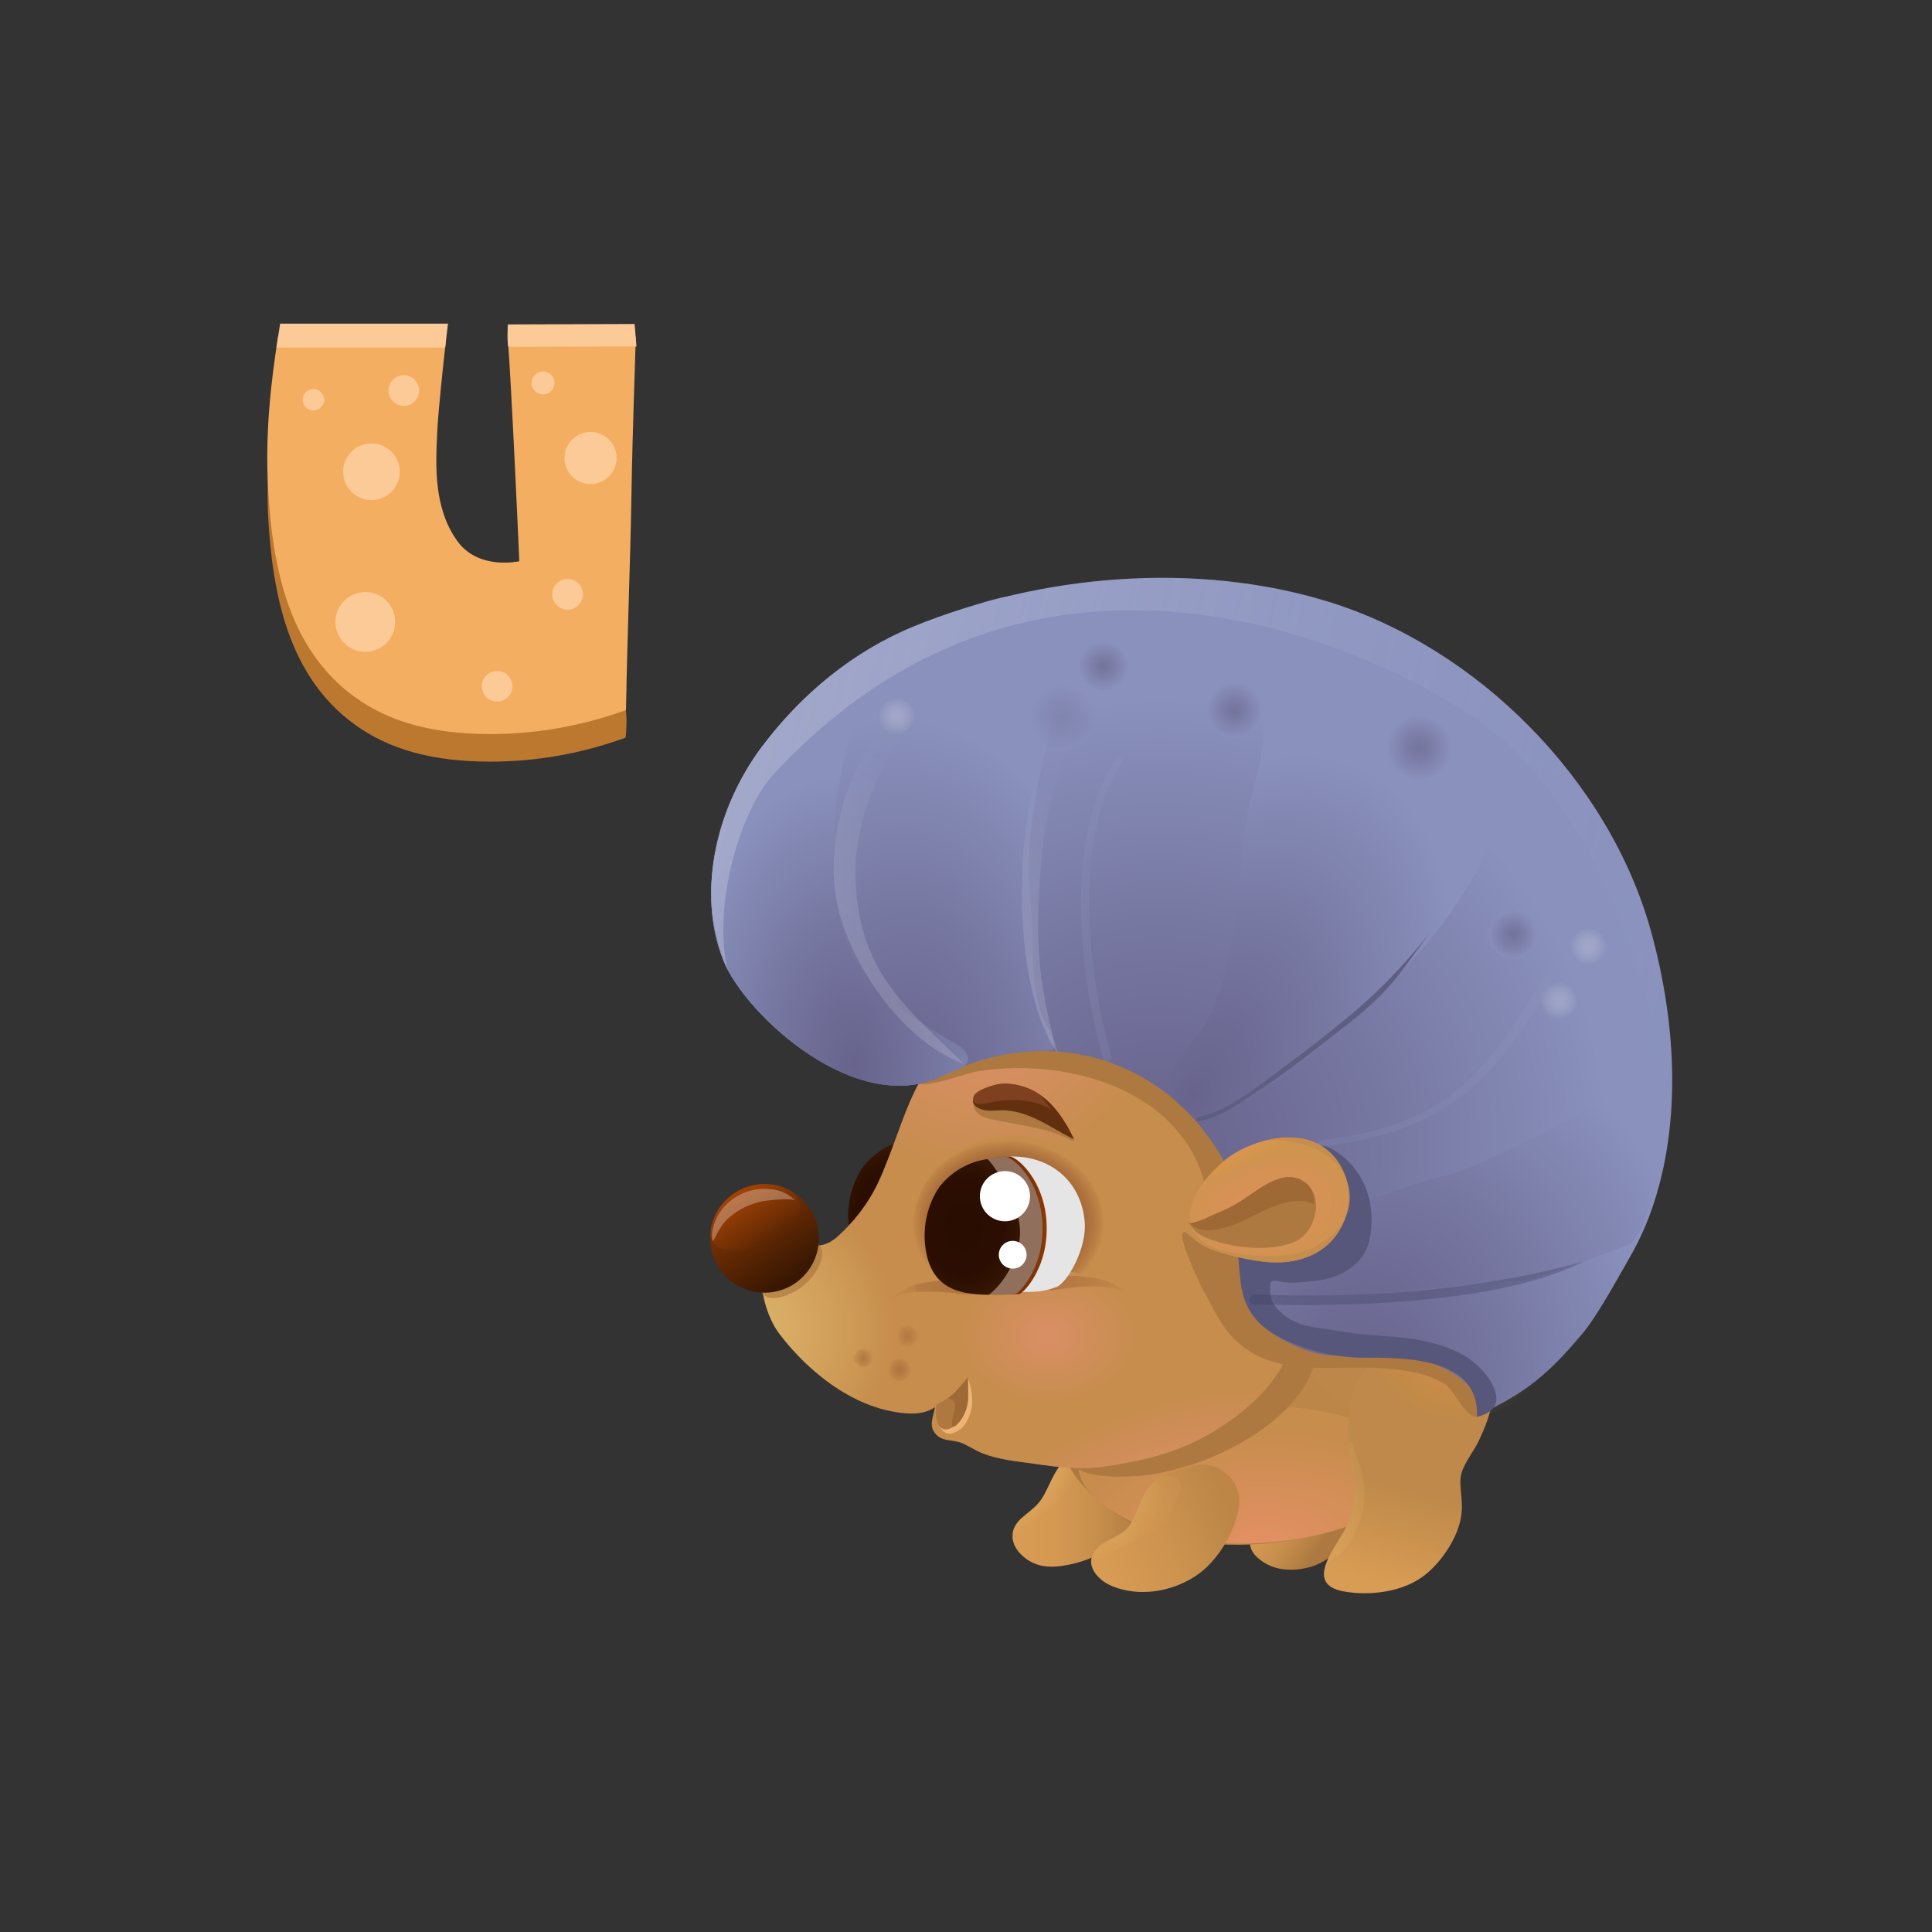 <?xml version="1.0" encoding="utf-8"?>
<!-- Generator: Adobe Illustrator 15.1.0, SVG Export Plug-In . SVG Version: 6.00 Build 0)  -->
<!DOCTYPE svg PUBLIC "-//W3C//DTD SVG 1.1//EN" "http://www.w3.org/Graphics/SVG/1.1/DTD/svg11.dtd">
<svg version="1.1" id="Layer_1" xmlns="http://www.w3.org/2000/svg" xmlns:xlink="http://www.w3.org/1999/xlink" x="0px" y="0px"
	 width="512px" height="512px" viewBox="0 0 512 512" enable-background="new 0 0 512 512" xml:space="preserve">
<rect x="0" y="0" width="512" height="512" fill="#333333" stroke="none"/>
<g>
	<g>
		<g>
			<path fill="#E5E5E5" d="M268.089,320.021c0.514,3.723,0.528,12.896-2.143,16.063c-4.093,4.854-13.368,1.152-18.587,1.416
				c-10.236,0.508-20.567,0.799-22.273-11.535c-1.641-11.873,6.656-22.83,18.532-24.473
				C255.488,299.85,266.446,308.145,268.089,320.021z"/>
			<path fill="#916F5D" d="M244.93,301.99c-8.911-1.516-17.569,6.434-19.336,17.756c-0.517,3.309-0.372,6.529,0.293,9.482
				c3.126,9.367,12.492,8.932,21.776,8.307c1.254-0.086,2.741,0.063,4.339,0.266c2.923-3.168,5.072-7.527,5.862-12.561
				C259.628,313.918,253.836,303.512,244.93,301.99z"/>
			<radialGradient id="SVGID_1_" cx="237.532" cy="319.807" r="15.626" gradientUnits="userSpaceOnUse">
				<stop  offset="0" style="stop-color:#290D01"/>
				<stop  offset="0.658" style="stop-color:#2B0E01"/>
				<stop  offset="0.895" style="stop-color:#321302"/>
				<stop  offset="1" style="stop-color:#381702"/>
			</radialGradient>
			<path fill="url(#SVGID_1_)" d="M241.393,301.895c-5.186,0.721-9.611,3.461-12.707,7.348c-3.038,4.531-4.505,10.244-3.687,16.207
				c1.458,10.598,8.647,12.365,16.814,12.402c3.991-3.168,7.046-8.35,8.093-14.6c1.491-8.863-1.488-17.266-6.977-21.49
				C242.417,301.795,241.906,301.822,241.393,301.895z"/>
		</g>
		<linearGradient id="SVGID_2_" gradientUnits="userSpaceOnUse" x1="268.31" y1="399.091" x2="303.173" y2="399.091">
			<stop  offset="0.012" style="stop-color:#D99C54"/>
			<stop  offset="0.313" style="stop-color:#D59952"/>
			<stop  offset="0.607" style="stop-color:#C9904D"/>
			<stop  offset="0.898" style="stop-color:#B68044"/>
			<stop  offset="1" style="stop-color:#AD7940"/>
		</linearGradient>
		<path fill="url(#SVGID_2_)" d="M275.359,414.762c3.03,0.842,6.271,0.309,9.47-0.459c9.271-2.23,20.012-10.506,18.126-21.24
			c-1.413-8.043-11.088-12.83-18.272-8.348c-3.655,2.285-5.442,6.189-7.212,9.936c-1.976,4.182-3.301,4.723-6.555,7.486
			c-4.334,3.682-2.854,8.389,1.441,11.248C273.332,414.033,274.333,414.477,275.359,414.762z"/>
		
			<radialGradient id="SVGID_3_" cx="274.546" cy="392.956" r="7.686" gradientTransform="matrix(0.776 0.63 -1.493 1.838 648.273 -502.549)" gradientUnits="userSpaceOnUse">
			<stop  offset="0" style="stop-color:#FCE592"/>
			<stop  offset="0.277" style="stop-color:#F4D584"/>
			<stop  offset="0.817" style="stop-color:#E0AC61"/>
			<stop  offset="1" style="stop-color:#D99C54"/>
		</radialGradient>
		<path opacity="0.2" fill="url(#SVGID_3_)" d="M272.319,403.455c1.557-0.992,3.201-1.857,4.791-2.803
			c3.223-1.92,5.349-4.641,7.088-7.926c0.668-1.256,3.046-7.045,0.85-7.639c-1.29-0.348-2.495,1.258-3.196,2.086
			c-1.895,2.236-3.138,4.842-4.381,7.477c-1.976,4.182-3.301,4.723-6.555,7.486c-0.812,0.689-1.533,1.514-2.016,2.469
			c-0.187,0.379-0.409,0.867-0.476,1.291c-0.2,1.289,1.219-0.195,1.489-0.441C270.682,404.746,271.437,404.02,272.319,403.455z"/>
		<linearGradient id="SVGID_4_" gradientUnits="userSpaceOnUse" x1="355.94" y1="399.928" x2="336.245" y2="387.619">
			<stop  offset="0" style="stop-color:#AD7940"/>
			<stop  offset="0.102" style="stop-color:#B68044"/>
			<stop  offset="0.393" style="stop-color:#C9904D"/>
			<stop  offset="0.687" style="stop-color:#D59952"/>
			<stop  offset="0.988" style="stop-color:#D99C54"/>
		</linearGradient>
		<path fill="url(#SVGID_4_)" d="M364.005,382.348c-0.027-1.883-0.313-3.648-1.227-4.893c-2.608-3.555-9.442-3.904-13.548-4.783
			c-5.55-1.191-9.083-0.84-11.618,5.018c-2.661,6.16,0.249,13.445-1.506,19.797c-1.249,4.525-8.292,10.406-2.823,15.33
			c4.023,3.619,9.161,3.525,12.857,2.734c7.012-1.5,11.799-7.881,14.698-12.885c2.4-4.141,2.812-8.553,2.797-13.211
			C363.631,387.527,364.04,384.838,364.005,382.348z"/>
		<linearGradient id="SVGID_5_" gradientUnits="userSpaceOnUse" x1="378.708" y1="331.604" x2="297.468" y2="405.054">
			<stop  offset="0" style="stop-color:#BE894A"/>
			<stop  offset="0.494" style="stop-color:#BB8648"/>
			<stop  offset="0.913" style="stop-color:#B07C42"/>
			<stop  offset="1" style="stop-color:#AD7940"/>
		</linearGradient>
		<path fill="url(#SVGID_5_)" d="M398.01,359.867c-0.353,4.186-1.809,8.006-3.772,11.797c-15.859,30.625-51.46,42.686-84.336,35.896
			c-9.942-2.053-22.551-11.021-26.763-19.367c-7.7-15.27,0.993-29.143,11.137-39.711c7.284-7.582,15.945-14.238,24.845-19.813
			c6.201-3.885,12.37-6.068,19.402-7.877c5.689-1.459,12.577-2.748,18.473-2.59c7.848,0.209,18.81,0.486,24.307,7.082
			c4.985,5.975,10.234,12.654,13.57,19.688C396.971,349.398,398.425,354.916,398.01,359.867z"/>
		
			<radialGradient id="SVGID_6_" cx="-157.424" cy="441.006" r="26.692" gradientTransform="matrix(2.104 -0.071 0.04 1.192 648.056 -126.988)" gradientUnits="userSpaceOnUse">
			<stop  offset="0" style="stop-color:#E49064"/>
			<stop  offset="1" style="stop-color:#C68D4C"/>
		</radialGradient>
		<path fill="url(#SVGID_6_)" d="M373.975,389.34c0.338,10.074-18.906,18.902-42.983,19.717
			c-24.077,0.813-44.828-10.074-45.17-20.15c-0.34-10.076,19.858-15.52,43.937-16.332
			C353.837,371.76,373.635,379.268,373.975,389.34z"/>
		<path fill="#AD7940" d="M341.038,341.6c-6.929-3.027-16.746,1.795-23.4,5.145c-6.683,3.363-13.313,7.361-19.118,12.088
			c-4.848,3.955-10.087,8.305-13.37,13.721c-2.136,3.525-2.437,8.041-2.352,12.045c0.161,7.686,13.687,6.85,18.918,6.531
			c4.429-0.271,8.739-1.357,13.012-2.635c16.003-4.779,42.438-20.924,31.719-41.563C345.038,344.219,343.177,342.535,341.038,341.6z
			"/>
		<path fill="#C68D4C" d="M348.486,315.697c-0.593-2.729-1.54-5.436-2.285-7.906c-3.601-11.918-8.829-24.557-18.967-32.418
			c-6.099-4.729-13.323-7.48-20.937-8.525c-14.779-2.023-31.944-0.535-45.83,4.992c-18.898,7.516-19.89,24.734-27.781,41.604
			c-2.515,5.383-6.564,10.643-11.027,14.543c-6.817,5.955-15.604-2.824-19.061,7.016c-2.005,5.695,0.713,14.205,3.949,18.469
			c7.92,10.441,20.313,20.203,33.77,21.082c2.662,0.174,5.201-0.078,7.438-1.629c-0.382,2.719-2.029,5.355,0.793,7.67
			c1.593,1.305,4.079,1.033,5.953,1.691c1.957,0.686,3.653,1.934,5.575,2.725c4.59,1.883,9.588,2.256,14.448,2.961
			c5.879,0.85,11.829,1.576,17.76,0.732c10.204-1.447,19.526-3.592,28.522-8.873c10.948-6.426,22.165-16.695,22.649-30.32
			c0.158-4.443-1.984-8.258-0.977-12.971c0.816-3.811,2.871-6.574,4.886-9.783C349.455,323.41,349.317,319.529,348.486,315.697z"/>
		
			<radialGradient id="SVGID_7_" cx="309.033" cy="404.421" r="32.315" gradientTransform="matrix(0.344 0.939 -1.82 0.667 938.614 -155.499)" gradientUnits="userSpaceOnUse">
			<stop  offset="0" style="stop-color:#FC9292"/>
			<stop  offset="0.287" style="stop-color:#F09182"/>
			<stop  offset="0.846" style="stop-color:#D08E59"/>
			<stop  offset="1" style="stop-color:#C68D4C"/>
		</radialGradient>
		<path opacity="0.5" fill="url(#SVGID_7_)" d="M341.152,348.617c-4.756-0.732-14.395,8.908-16.69,10.969
			c-9.538,8.541-21.075,13.477-33.289,17.096c-5.719,1.697-11.611,2.914-17.572,3.314c-2.979,0.201-5.965,0.209-8.947-0.037
			c-0.589-0.045-7.235-0.625-5.987-1.84c-1.314,1.279-2.575,2.617-4.039,3.664c0.641,1.076,2.514,1.645,3.578,2.279
			c1.487,0.887,3.12,1.469,4.781,1.941c3.768,1.07,7.681,1.408,11.538,1.967c5.879,0.85,11.829,1.576,17.76,0.732
			c10.204-1.447,19.526-3.592,28.522-8.873c5.685-3.338,11-7.42,15.267-12.475c2.13-2.527,3.809-5.262,5.117-8.297
			c0.987-2.285,3.419-6.848,1.781-9.283C342.515,349.096,341.894,348.73,341.152,348.617z"/>
		<linearGradient id="SVGID_8_" gradientUnits="userSpaceOnUse" x1="381.083" y1="355.203" x2="363.722" y2="419.837">
			<stop  offset="0" style="stop-color:#BE894A"/>
			<stop  offset="0.6" style="stop-color:#BE894A"/>
			<stop  offset="0.988" style="stop-color:#D99C54"/>
		</linearGradient>
		<path fill="url(#SVGID_8_)" d="M393.732,360.389c-0.302-0.553-0.621-1.08-0.972-1.582c-4.832-7.025-18.127-5.762-24.54-1.699
			c-6.454,4.092-10.168,9.785-10.733,17.377c-0.722,9.736,3.437,20.004-0.386,29.438c-2.139,5.273-12.413,15.85-0.841,17.848
			c6.738,1.17,14.984,0.143,20.516-3.756c4.642-3.27,9.344-9.896,10.396-15.865c0.82-4.65-0.73-8.242,0.088-11.551
			c0.69-2.803,3.392-6.1,4.653-8.791C395.12,374.963,397.629,367.535,393.732,360.389z"/>
		
			<radialGradient id="SVGID_9_" cx="348.146" cy="397.28" r="16.24" gradientTransform="matrix(1 0 0 1.541 0 -214.841)" gradientUnits="userSpaceOnUse">
			<stop  offset="0" style="stop-color:#FCE592"/>
			<stop  offset="0.277" style="stop-color:#F4D584"/>
			<stop  offset="0.817" style="stop-color:#E0AC61"/>
			<stop  offset="1" style="stop-color:#D99C54"/>
		</radialGradient>
		<path opacity="0.2" fill="url(#SVGID_9_)" d="M357.102,403.922c-0.761,1.879-1.968,3.586-3.015,5.311
			c-0.591,0.975-1.094,2.014-1.693,2.98c-0.218,0.346-0.493,0.568-0.618,0.971c-0.138,0.42,0.028,0.906-0.109,1.34
			c0.773-1.072,2.121-1.67,3.145-2.473c1.146-0.9,2.21-2.115,3-3.338c0.96-1.496,1.594-3.238,2.278-4.873
			c2.049-4.883,1.858-10.252,0.402-15.236c-0.669-2.297-2.106-4.904-2.046-7.314c-1.402,1.191-0.451,4.277-0.283,5.75
			c0.291,2.578,0.568,5.16,0.596,7.752C358.785,397.85,358.262,401.072,357.102,403.922z"/>
		<radialGradient id="SVGID_10_" cx="386.603" cy="353.278" r="24.265" gradientUnits="userSpaceOnUse">
			<stop  offset="0" style="stop-color:#FC9292"/>
			<stop  offset="0.162" style="stop-color:#FC9282;stop-opacity:0.838"/>
			<stop  offset="0.48" style="stop-color:#FB9458;stop-opacity:0.52"/>
			<stop  offset="0.917" style="stop-color:#F99615;stop-opacity:0.083"/>
			<stop  offset="1" style="stop-color:#F99608;stop-opacity:0"/>
		</radialGradient>
		<path opacity="0.42" fill="url(#SVGID_10_)" d="M412.354,353.277c0,12.527-11.53,22.684-25.749,22.684
			c-14.222,0-25.752-10.156-25.752-22.684s11.53-22.682,25.752-22.682C400.823,330.596,412.354,340.75,412.354,353.277z"/>
		
			<radialGradient id="SVGID_11_" cx="259.886" cy="256.205" r="49.469" gradientTransform="matrix(1 0 0 1.126 0 -32.361)" gradientUnits="userSpaceOnUse">
			<stop  offset="0" style="stop-color:#FC9292"/>
			<stop  offset="0.287" style="stop-color:#F09182"/>
			<stop  offset="0.846" style="stop-color:#D08E59"/>
			<stop  offset="1" style="stop-color:#C68D4C"/>
		</radialGradient>
		<path opacity="0.53" fill="url(#SVGID_11_)" d="M234.158,310.123c6.314,1.717,13.531,2.695,21.201,2.695
			c24.765,0,44.838-10.154,44.838-22.682c0-9.891-12.513-18.295-29.955-21.4c-3.378,0.84-6.663,1.863-9.774,3.104
			C242.809,278.863,240.784,294.357,234.158,310.123z"/>
		<path fill="#AD7940" d="M401.978,317.635c-0.511,3.35-1.112,6.695-1.521,10.059c-1.115,9.225-1.493,18.52-3.568,27.609
			c-1.271,5.566,1.097,15.053-3.934,19.48c-3.691,3.244-7.145-6.008-9.809-7.793c-4.166-2.797-9.652-3.699-14.54-4.215
			c-14.245-1.506-30.523,3.078-41.576-7.953c-3.536-3.523-5.488-8.238-7.973-12.547c-0.903-1.568-6.741-14.021-5.637-15.438
			c0.817-1.043,2.18-1.129,3.059-2.053c0.949-0.992,1.57-3.033,2.127-4.254c1.443-3.17,0.906-6.682-0.321-10.031
			c-8.448-23.078-37.216-30.039-59.076-26.621c-4.799,0.752-15.138,5.791-19.5,2.154c-1.819-1.516-2.307-5.918-2.705-8.082
			c-0.717-3.904-0.004-7.654,2.189-11.033c7.165-11.035,22.909-15.659,34.955-18.159c21.723-4.508,44.854-3.32,66.314,2
			c18.334,4.546,37.542,12.487,50.588,26.65c7.65,8.303,12.11,18.592,11.938,29.932
			C402.937,310.799,402.503,314.221,401.978,317.635z"/>
		<radialGradient id="SVGID_12_" cx="307.351" cy="304.11" r="119.025" gradientUnits="userSpaceOnUse">
			<stop  offset="0" style="stop-color:#67638C"/>
			<stop  offset="0.428" style="stop-color:#74749E"/>
			<stop  offset="1" style="stop-color:#8991BC"/>
		</radialGradient>
		<path fill="url(#SVGID_12_)" d="M436.822,322.959c-3.586,9.297-9.926,18.945-17.594,28.434
			c-7.611,9.424-13.896,17.918-25.553,21.902c-4.745-9.127-12.961-11.596-14.648-12.223c-5.718-2.113-12.446-1.279-18.394-1.301
			c-8.449-0.035-22.12-3.502-27.803-10.17c-4.379-5.145-2.325-6.736-1.978-12.463c0.496-8.133-0.369-16.021-3.771-23.857
			c-13.682-31.582-47.722-43.205-76.871-28.367c-22.986,11.699-52.688-16.105-58.407-30.174
			c-7.605-18.717-1.328-41.599,10.133-56.868c10.382-13.831,24.055-25.191,40.101-31.794c33.695-13.869,74.96-17.418,109.975-6.625
			c39.506,12.176,74.411,47.235,85.51,87.296C444.344,271.377,445.936,299.307,436.822,322.959z"/>
		
			<radialGradient id="SVGID_13_" cx="242.123" cy="292.217" r="60.891" gradientTransform="matrix(0.998 -0.064 0.108 1.675 -30.948 -181.579)" gradientUnits="userSpaceOnUse">
			<stop  offset="0" style="stop-color:#67638C"/>
			<stop  offset="0.428" style="stop-color:#74749E"/>
			<stop  offset="1" style="stop-color:#8991BC"/>
		</radialGradient>
		<path fill="url(#SVGID_13_)" d="M250.211,284.914c-22.986,11.699-52.688-16.105-58.407-30.174
			c-7.605-18.717-1.328-41.599,10.133-56.868c10.382-13.831,24.055-25.191,40.101-31.794c4.115-1.696,8.409-3.13,12.649-4.473
			c5.713-1.811,16.489-6.2,22.041-2.246c5.426,3.861,6.613,12.591,5.528,17.604c-4.034,18.651-11.449,41.011-9.302,59.887
			c0.813,7.134,0.356,14.344,1.003,21.494c0.317,3.558,0.875,7.13,2.045,10.519c0.604,1.734,4.431,7.357,3.024,9.107
			c-0.659,0.826-3.593,0.377-4.551,0.434c-2.045,0.121-4.082,0.395-6.109,0.686C262.047,279.998,255.894,282.02,250.211,284.914z"/>
		
			<radialGradient id="SVGID_14_" cx="226.231" cy="281.945" r="45.638" gradientTransform="matrix(0.998 -0.064 0.108 1.675 -29.876 -175.67)" gradientUnits="userSpaceOnUse">
			<stop  offset="0" style="stop-color:#67638C"/>
			<stop  offset="0.428" style="stop-color:#74749E"/>
			<stop  offset="1" style="stop-color:#8991BC"/>
		</radialGradient>
		<path fill="url(#SVGID_14_)" d="M250.211,284.914c-22.986,11.699-52.688-16.105-58.407-30.174
			c-7.605-18.717-1.328-41.599,10.133-56.868c5.063-6.747,13.379-11.386,19.484-17.162c3.979-3.77,7.749-4.882,6.672,1.869
			c-0.852,5.341-2.386,10.556-3.709,15.795c-2.628,10.411-3.757,20.095-3.424,30.81c0.238,7.646,1.537,17.091,5.055,23.975
			c3.635,7.116,9.849,12.761,16.61,16.861c2.979,1.809,5.814,3.859,8.848,5.574c1.834,1.041,4.896,2.453,5.053,4.943
			C256.692,283.176,252.382,283.807,250.211,284.914z"/>
		
			<radialGradient id="SVGID_15_" cx="316.165" cy="214.897" r="58.889" gradientTransform="matrix(0.899 0.421 -0.75 1.477 193.27 -160.221)" gradientUnits="userSpaceOnUse">
			<stop  offset="0" style="stop-color:#67638C"/>
			<stop  offset="0.428" style="stop-color:#74749E"/>
			<stop  offset="1" style="stop-color:#8991BC"/>
		</radialGradient>
		<path fill="url(#SVGID_15_)" d="M369.131,259.919c-2.825,2.862-5.758,5.624-8.765,8.288c-10.313,9.141-21.039,19.67-33.934,25.439
			c-5.938,2.652-11.336,3.154-15.245-2.621c-4.511-6.66,3.78-13.139,7.292-18.229c5.305-7.703,6.545-16.77,8.296-25.687
			c1.858-9.48,2.007-18.55,3.304-28.627c1.148-8.903,5.793-18.37,4.45-28.106c-1.382-10.007-1.675-25.668,12.294-26.715
			c12.68-0.95,30.51,9.861,39.798,17.508c11.887,9.791,15.408,26.54,9.388,40.39C389.759,235.936,380.245,248.683,369.131,259.919z"
			/>
		
			<radialGradient id="SVGID_16_" cx="361.306" cy="355.875" r="86.999" gradientTransform="matrix(0.901 0.433 -0.456 0.948 197.782 -137.881)" gradientUnits="userSpaceOnUse">
			<stop  offset="0" style="stop-color:#67638C"/>
			<stop  offset="0.428" style="stop-color:#74749E"/>
			<stop  offset="1" style="stop-color:#8991BC"/>
		</radialGradient>
		<path fill="url(#SVGID_16_)" d="M429.534,289.18c3.335-1.547,9.396-4.318,12.26-0.496c1.643,2.195,0.72,6.002,0.554,8.523
			c-0.223,3.41-0.637,6.797-1.246,10.162c-0.739,4.123-2.364,7.994-3.896,11.869c-1.301,3.283-1.636,6.051-3.824,8.984
			c-2.756,3.699-4.489,7.607-6.393,11.789c-1.423,3.125-4.603,5.316-6.5,8.139c-0.925,1.375-1.191,2.742-1.959,4.119
			c-1.039,1.869-2.902,3.623-4.275,5.262c-2.79,3.342-5.729,6.617-9.114,9.369c-0.92,0.746-10.927,7.434-11.464,6.395
			c-4.745-9.127-12.961-11.596-14.648-12.223c-5.718-2.113-12.446-1.279-18.394-1.301c-8.449-0.035-22.199-3.438-27.803-10.17
			c-5.101-6.129-1.4-13.32-1.19-14.553c0.746-4.359-2.079-5.598,1.862-7.844c7.487-4.264,17.007-6.113,25.207-8.098
			c7.748-1.871,14.945-5.324,22.654-7.102c8.815-2.035,18.038-7.264,26.196-11.125C415.067,297.326,422.013,292.668,429.534,289.18z
			"/>
		
			<radialGradient id="SVGID_17_" cx="359.571" cy="364.632" r="78.475" gradientTransform="matrix(0.901 0.433 -0.456 0.948 201.6 -136.67)" gradientUnits="userSpaceOnUse">
			<stop  offset="0" style="stop-color:#67638C"/>
			<stop  offset="0.428" style="stop-color:#74749E"/>
			<stop  offset="1" style="stop-color:#8991BC"/>
		</radialGradient>
		<path fill="url(#SVGID_17_)" d="M380.807,360.406c-10.331-3.816-23.344,0.965-33.483-2.189
			c-5.119-1.594-16.568-6.875-16.284-14.143c16.129-0.521,30.777-0.74,46.816-2.467c8.652-0.932,16.699-1.723,25.419-2.23
			c4.434-0.258,30.899-10.498,30.899-10.498s-9.687,18.422-14.624,24.311c-7.784,9.279-13.485,14.814-25.072,20.51
			C389.735,364.574,382.493,361.031,380.807,360.406z"/>
		<path fill="#57577C" d="M332.831,349.602c-2.328-2.736-3.601-5.986-4.012-9.533c-0.364-3.115-0.661-6.418-0.854-9.539
			c-0.128-2.135,0.263-4.225,0.652-6.311c0.36-1.936,1.235-3.85,1.502-5.723c0.49-3.447,1.744-6.992,4.513-9.27
			c4.728-3.893,12.713-8.094,18.667-4.557c8.5,5.045,11.607,14.838,9.592,24.072c-1.394,6.4-7.772,9.971-13.988,10.652
			c-2.933,0.322-5.901,0.719-8.85,0.396c-0.879-0.092-2.52-0.795-3.256-0.027c-0.463,0.488-0.129,3.676,0.044,4.293
			c0.457,1.627,1.786,3.031,3.028,4.107c2.843,2.459,6.203,3.334,9.842,3.793c3.49,0.438,6.958,1.197,10.447,1.588
			c3.353,0.375,6.764,0.441,10.139,0.787c6.196,0.639,12.384,1.805,17.861,4.994c1.641,0.955,3.481,2.492,5.02,4.254
			c3.821,4.385,5.789,10.172-1.759,11.9c0.674-16.021-19.482-15.664-30.785-15.709C352.185,359.736,338.514,356.27,332.831,349.602z
			"/>
		<linearGradient id="SVGID_18_" gradientUnits="userSpaceOnUse" x1="163.219" y1="181.774" x2="459.866" y2="253.378">
			<stop  offset="0" style="stop-color:#FFFFFF"/>
			<stop  offset="0.26" style="stop-color:#EDEFFA;stop-opacity:0.74"/>
			<stop  offset="0.777" style="stop-color:#BFC6EE;stop-opacity:0.223"/>
			<stop  offset="1" style="stop-color:#A9B3E8;stop-opacity:0"/>
		</linearGradient>
		<path opacity="0.26" fill="url(#SVGID_18_)" d="M201.937,197.872c10.382-13.831,24.055-25.191,40.101-31.794
			c33.695-13.869,74.96-17.418,109.975-6.625c39.506,12.176,74.411,47.235,85.51,87.296c3.473,12.534,6.938,33.563,5.172,48.044
			c-2.926-20.43-14.743-82.397-56.283-107.4c-4.844-2.912-103.47-66.405-181.461,17.866c-8.4,9.075-16.219,33.612-12.155,51.808
			C184.613,238.128,188.405,215.898,201.937,197.872z"/>
		
			<radialGradient id="SVGID_19_" cx="194.84" cy="333.837" r="23.483" gradientTransform="matrix(1.087 0.004 0.004 0.924 54.023 14.598)" gradientUnits="userSpaceOnUse">
			<stop  offset="0" style="stop-color:#995C31"/>
			<stop  offset="0.519" style="stop-color:#9B5E32"/>
			<stop  offset="0.706" style="stop-color:#A16536"/>
			<stop  offset="0.839" style="stop-color:#AC703C"/>
			<stop  offset="0.946" style="stop-color:#BB8145"/>
			<stop  offset="1" style="stop-color:#C68D4C"/>
		</radialGradient>
		<path fill="url(#SVGID_19_)" d="M292.574,321.953c0.828,8.855-5.931,19.92-9.275,21.227c-5.795,2.27-10.48,1.582-14.478,1.688
			c-12.79,0.342-24.759,0.43-26.821-14.48c-1.983-14.354,7.52-26.998,22.347-29.047C279.179,299.289,291.231,307.52,292.574,321.953
			z"/>
		<linearGradient id="SVGID_20_" gradientUnits="userSpaceOnUse" x1="289.449" y1="414.46" x2="325.152" y2="399.159">
			<stop  offset="0.016" style="stop-color:#D99C54"/>
			<stop  offset="0.512" style="stop-color:#CD934F"/>
			<stop  offset="1" style="stop-color:#BD8647"/>
		</linearGradient>
		<path fill="url(#SVGID_20_)" d="M296.384,420.936c6.973,2.17,14.931,0.518,20.834-3.529c5.585-3.828,10.104-11.514,11.141-18.205
			c1.01-6.498-4.985-12.148-11.528-10.893c-4.707,0.906-10.248,2.561-13.02,6.816c-1.926,2.965-2.57,6.703-4.781,9.51
			c-2.293,2.922-6.461,3.473-8.688,6.172c-3.153,3.82,0.566,7.924,4.235,9.469C295.172,420.521,295.776,420.744,296.384,420.936z"/>
		
			<radialGradient id="SVGID_21_" cx="295.231" cy="398.601" r="11.323" gradientTransform="matrix(0.801 0.598 -0.903 1.211 418.74 -260.529)" gradientUnits="userSpaceOnUse">
			<stop  offset="0" style="stop-color:#FCE592"/>
			<stop  offset="0.277" style="stop-color:#F4D584"/>
			<stop  offset="0.817" style="stop-color:#E0AC61"/>
			<stop  offset="1" style="stop-color:#D99C54"/>
		</radialGradient>
		<path opacity="0.2" fill="url(#SVGID_21_)" d="M292.424,412.764c1.039-0.514,2.018-1.344,2.888-1.857
			c2.172-1.281,4.598-2.066,6.851-3.184c2.688-1.332,5.424-2.654,7.041-5.275c1.377-2.232,2.85-4.926,3.525-7.475
			c1.166-4.4-4.291-4.652-6.84-2.453c-3.643,3.139-3.981,8.461-6.859,12.115c-2.339,2.977-9.378,3.893-9.372,8.332
			C290.599,413.402,291.533,413.199,292.424,412.764z"/>
		<path fill="#BE894A" d="M356.749,322.006c-3.165,10.166-12.819,13.672-22.719,12.252c-4.46-0.639-8.912-1.639-13.143-3.207
			c-3.668-1.354-5.639-4.209-8.876-5.846c-0.205-4.861,7.624-12.756,10.83-16.137c5.193-5.486,15.833-8.945,23.324-7.088
			C354.887,304.15,359.302,313.816,356.749,322.006z"/>
		<path fill="#C68D4C" d="M356.749,322.006c-3.165,10.166-12.819,13.672-22.719,12.252c-4.46-0.639-8.912-1.639-13.143-3.207
			c-3.668-1.354-5.639-4.209-8.876-5.846c-0.205-4.861,7.624-12.756,10.83-16.137c5.193-5.486,15.833-8.945,23.324-7.088
			C354.887,304.15,359.302,313.816,356.749,322.006z"/>
		<linearGradient id="SVGID_22_" gradientUnits="userSpaceOnUse" x1="327.925" y1="302.359" x2="330.731" y2="308.381">
			<stop  offset="0" style="stop-color:#FC9292"/>
			<stop  offset="0.207" style="stop-color:#FB937A;stop-opacity:0.793"/>
			<stop  offset="0.641" style="stop-color:#FA943E;stop-opacity:0.359"/>
			<stop  offset="1" style="stop-color:#F99608;stop-opacity:0"/>
		</linearGradient>
		<path opacity="0.7" fill="url(#SVGID_22_)" d="M323.26,308.738c6.505-5.42,14.827-8.762,22.906-6.758
			c3.365,0.838,5.899,2.518,7.203,5.75c-0.429-1.064-5.578-1.918-6.663-2.033c-2.115-0.223-4.372,0.045-6.47,0.336
			c-4.486,0.631-9.009,1.918-13.044,4.002c-2.441,1.262-4.381,3.16-6.595,4.727c-2.448,1.736-5.247,2.861-7.928,4.131
			c1.596-1.834,3.42-1.846,4.915-3.783C318.954,313.332,321.42,310.268,323.26,308.738z"/>
		
			<radialGradient id="SVGID_23_" cx="277.778" cy="-188.845" r="24.264" gradientTransform="matrix(1 0 0 0.769 0 499.146)" gradientUnits="userSpaceOnUse">
			<stop  offset="0.006" style="stop-color:#DA8F66"/>
			<stop  offset="1" style="stop-color:#C68D4C"/>
		</radialGradient>
		<ellipse fill="url(#SVGID_23_)" cx="277.778" cy="353.98" rx="25.749" ry="17.436"/>
		<linearGradient id="SVGID_24_" gradientUnits="userSpaceOnUse" x1="277.751" y1="340.371" x2="299.47" y2="340.371">
			<stop  offset="0" style="stop-color:#995C31"/>
			<stop  offset="0.285" style="stop-color:#A16536"/>
			<stop  offset="0.748" style="stop-color:#B77D43"/>
			<stop  offset="1" style="stop-color:#C68D4C"/>
		</linearGradient>
		<path opacity="0.5" fill="url(#SVGID_24_)" d="M288.796,338.482c-3.269-0.473-7.418-0.686-9.875,0.525
			c-0.717,0.35-2.183,1.557-1.632,2.383c0.681,1.016,3.373,0.219,4.354,0.098c1.94-0.229,3.887-0.441,5.842-0.531
			c3.874-0.174,7.924,0.076,11.402,1.676c-2.432-1.557-4.696-3.143-7.714-3.744C290.478,338.748,289.668,338.607,288.796,338.482z"
			/>
		
			<linearGradient id="SVGID_25_" gradientUnits="userSpaceOnUse" x1="-1291.363" y1="364.203" x2="-1276.054" y2="364.203" gradientTransform="matrix(-1.401 0.034 0.024 1 -1561.579 21.26)">
			<stop  offset="0" style="stop-color:#995C31"/>
			<stop  offset="0.317" style="stop-color:#9C5F33"/>
			<stop  offset="0.578" style="stop-color:#A56938"/>
			<stop  offset="0.819" style="stop-color:#B57B42"/>
			<stop  offset="1" style="stop-color:#C68D4C"/>
		</linearGradient>
		<path opacity="0.5" fill="url(#SVGID_25_)" d="M245.646,339.822c3.222-0.549,7.309-0.861,9.77,0.291
			c0.714,0.334,2.19,1.502,1.665,2.342c-0.645,1.031-3.325,0.299-4.291,0.205c-1.925-0.186-3.854-0.348-5.787-0.395
			c-3.83-0.084-7.827,0.266-11.221,1.951c2.363-1.613,4.563-3.26,7.525-3.928C243.992,340.131,244.79,339.971,245.646,339.822z"/>
		<path fill="#E5E5E5" d="M287.449,323.664c0.686,7.248-4.701,16.287-7.371,17.35c-4.643,1.844-8.395,1.268-11.597,1.346
			c-10.241,0.248-19.832,0.285-21.522-11.916c-1.622-11.754,5.959-22.078,17.832-23.719
			C276.667,305.082,286.339,311.848,287.449,323.664z"/>
		<linearGradient id="SVGID_26_" gradientUnits="userSpaceOnUse" x1="246.401" y1="324.783" x2="277.394" y2="324.783">
			<stop  offset="0" style="stop-color:#381702"/>
			<stop  offset="1" style="stop-color:#8A3905"/>
		</linearGradient>
		<path fill="url(#SVGID_26_)" d="M264.876,306.65c-10.061,1.389-17.421,9.604-18.475,19.264c0.114,2.291,0.542,4.477,1.017,6.676
			c2.147,6.867,6.735,9.57,12.126,10.316c2.951,0.268,5.842,0.182,9.048,0.109c0.443-0.012,0.914-0.029,1.397-0.053
			c1.121-0.057,6.233-5.551,7.204-14.008c1.664-14.502-7.529-22.576-9.718-22.477C266.654,306.516,265.725,306.533,264.876,306.65z"
			/>
		<path fill="#916F5D" d="M263.879,306.777c-10.065,1.391-17.532,9.477-18.584,19.137c0.115,2.291,0.541,4.477,1.015,6.676
			c2.146,6.867,6.734,9.57,12.125,10.316c2.952,0.268,5.843,0.182,9.05,0.109c0.446-0.012,0.915-0.029,1.396-0.053
			c1.122-0.057,6.233-5.551,7.205-14.008c1.664-14.502-7.514-22.508-9.702-22.41C265.561,306.58,264.724,306.66,263.879,306.777z"/>
		
			<radialGradient id="SVGID_27_" cx="255.379" cy="325.364" r="15.542" gradientTransform="matrix(1 0 0 1.238 0 -77.573)" gradientUnits="userSpaceOnUse">
			<stop  offset="0" style="stop-color:#290D01"/>
			<stop  offset="0.658" style="stop-color:#2B0E01"/>
			<stop  offset="0.895" style="stop-color:#321302"/>
			<stop  offset="1" style="stop-color:#381702"/>
		</radialGradient>
		<path fill="url(#SVGID_27_)" d="M261.655,307.178c-5.188,0.719-9.615,3.459-12.709,7.348c-3.035,4.533-4.507,10.246-3.685,16.207
			c1.459,10.602,8.644,12.365,16.815,12.4c3.99-3.168,7.044-8.348,8.094-14.596C271.661,319.67,262.169,307.105,261.655,307.178z"/>
		<path fill="#EFB473" d="M255.526,368.609c-1.645,1.93-4.759,3.871-7.098,3.99c-0.72,0.047-0.319,10.514,5.806,6.336
			c2.068-1.412,3.341-4.795,3.42-7.195c0.046-1.42-0.365-5.021-1.206-6.471C255.587,366.393,256.267,367.742,255.526,368.609z"/>
		<path fill="#AD7940" d="M254.422,367.5c-2.611,3.525-6.191,4.35-6.285,4.91c-0.412,2.484-0.008,8.822,4.99,5.42
			c2.069-1.414,3.336-4.799,3.417-7.197c0.05-1.418-0.019-3.84-0.073-5.574C255.607,366.184,255.101,366.588,254.422,367.5z"/>
		<path fill="#9E6935" d="M252.708,374.816c-0.457,1.453-1.154,5.049,1.349,2.217c1.507-1.709,2.41-4.133,2.487-6.4
			c0.05-1.418-0.019-3.84-0.073-5.574c-0.863,1.125-1.312,1.578-2.049,2.441c-0.507,0.596-1.032,1.178-1.594,1.719
			c-0.533,0.506-1.107,0.92-1.68,1.352c0.704-0.035,1.505,0.398,1.784,1.037c0.273,0.629,0.228,1.344,0.097,2
			C252.941,374.016,252.83,374.42,252.708,374.816z"/>
		
			<radialGradient id="SVGID_28_" cx="231.142" cy="349.456" r="21.325" gradientTransform="matrix(1.086 -0.294 0.229 0.672 5.001 153.959)" gradientUnits="userSpaceOnUse">
			<stop  offset="0" style="stop-color:#FB9368"/>
			<stop  offset="0.374" style="stop-color:#F29563"/>
			<stop  offset="0.982" style="stop-color:#DA9C54"/>
			<stop  offset="1" style="stop-color:#D99C54"/>
		</radialGradient>
		<path opacity="0.44" fill="url(#SVGID_28_)" d="M357.79,316.953c0.263,8.428-8.319,15.533-19.168,15.867
			c-10.848,0.338-23.066-1.646-23.329-10.076c-0.262-8.426,11.537-20.105,22.385-20.443
			C348.525,301.965,357.531,308.525,357.79,316.953z"/>
		<path fill="#AD7940" d="M274.456,290.496c3.61,2.088,9.654,7.713,10.074,12.027c-5.888-3.303-12.191-3.988-18.684-5.283
			c-1.749-0.352-4.663-0.713-6.18-1.813c-4.719-3.436,1.844-6.434,4.796-6.971C267.651,287.881,271.686,288.893,274.456,290.496z"/>
		<path fill="#63300F" d="M274.456,289.391c4.854,2.799,7.854,7.689,10.207,12.551c-5.993-2.861-11.191-7.17-18.093-7.68
			c-2.446-0.176-4.968,0.596-7.281-0.619c-4.554-2.387,2.946-5.889,5.174-6.295C267.651,286.771,271.686,287.787,274.456,289.391z"
			/>
		<path fill="#7F4020" d="M274.456,289.391c2.418,1.391,2.812,3.676,4.844,5.137c-4.168-2.998-10.009-3.383-14.899-2.768
			c-1.598,0.197-7.458,2.184-6.4-1.152c0.56-1.76,4.884-2.973,6.463-3.26C267.651,286.771,271.686,287.787,274.456,289.391z"/>
		<path fill="#FFFFFF" d="M272.969,317.002c0,3.676-2.976,6.65-6.646,6.65c-3.674,0-6.648-2.975-6.648-6.65
			c0-3.67,2.975-6.645,6.648-6.645C269.993,310.357,272.969,313.332,272.969,317.002z"/>
		<path fill="#FFFFFF" d="M272.057,332.521c0,2.035-1.652,3.682-3.687,3.682c-2.029,0-3.678-1.646-3.678-3.682
			c0-2.031,1.648-3.682,3.678-3.682C270.404,328.84,272.057,330.49,272.057,332.521z"/>
		<path fill="#AD7940" d="M322.114,321.699c2.425-0.984,4.788-2.121,6.98-3.549c3.832-2.496,9.657-7.496,14.634-5.898
			c7.848,2.516,5.646,14.406-0.866,16.939c-4.574,1.777-9.916,1.816-14.716,1.084c-1.824-0.275-3.635-0.666-5.405-1.178
			c-1.979-0.568-4.092-1.311-5.719-2.611c-0.38-0.303-1.252-1.227-1.817-2.373c0.624,0.158,1.234-0.113,1.817-0.297
			c0.624-0.191,1.236-0.387,1.838-0.643C319.96,322.715,321.009,322.146,322.114,321.699z"/>
		<path fill="#9E6935" d="M322.114,321.699c2.425-0.984,4.788-2.121,6.98-3.549c3.832-2.496,9.657-7.494,14.632-5.898
			c1.479,0.477,3.212,1.736,3.912,3.254c0.518,1.123,0.815,2.441,0.624,3.662c-2.319-1.229-4.976-1.053-7.511-0.461
			c-4.449,1.033-8.275,3.564-12.415,5.293c-3.452,1.445-10.288,3.729-13.201,0.035c0.349,0.436,3.031-0.582,3.429-0.738
			C319.773,322.82,320.913,322.188,322.114,321.699z"/>
		
			<radialGradient id="SVGID_29_" cx="200.161" cy="352.224" r="36.502" gradientTransform="matrix(0.993 0.117 -0.122 1.031 44.209 -34.399)" gradientUnits="userSpaceOnUse">
			<stop  offset="0" style="stop-color:#FCE592"/>
			<stop  offset="0.237" style="stop-color:#F2D585"/>
			<stop  offset="0.698" style="stop-color:#D9AC64"/>
			<stop  offset="1" style="stop-color:#C68D4C"/>
		</radialGradient>
		<path opacity="0.42" fill="url(#SVGID_29_)" d="M225.657,323.979c-1.273,1.439-2.611,2.795-3.998,4.008
			c-6.817,5.955-15.604-2.824-19.061,7.016c-2.005,5.695,0.713,14.205,3.949,18.469c6.062,7.986,14.739,15.563,24.51,19.082
			c7.235-4.664,12.177-12.402,12.667-21.393C244.386,339.057,236.795,328.338,225.657,323.979z"/>
		<path opacity="0.7" fill="#AD7940" d="M206.561,343.807c-7.393,1.693-6.702-7.988-3.4-11.801c4.544-5.238,19-5.863,13.525,4.232
			C214.609,340.072,210.78,342.84,206.561,343.807z"/>
		<linearGradient id="SVGID_30_" gradientUnits="userSpaceOnUse" x1="194.406" y1="315.979" x2="209.719" y2="338.784">
			<stop  offset="0" style="stop-color:#8A3905"/>
			<stop  offset="1" style="stop-color:#381702"/>
		</linearGradient>
		<path fill="url(#SVGID_30_)" d="M216.997,328.189c0,7.947-6.443,14.393-14.39,14.393c-7.951,0-14.393-6.445-14.393-14.393
			s6.441-14.389,14.393-14.389C210.554,313.801,216.997,320.242,216.997,328.189z"/>
		<linearGradient id="SVGID_31_" gradientUnits="userSpaceOnUse" x1="195.042" y1="315.72" x2="203.971" y2="329.017">
			<stop  offset="0" style="stop-color:#A34306"/>
			<stop  offset="0.587" style="stop-color:#8E3A05;stop-opacity:0.413"/>
			<stop  offset="1" style="stop-color:#843605;stop-opacity:0"/>
		</linearGradient>
		<path fill="url(#SVGID_31_)" d="M211.437,323.883c-1.845,3.385-6.511,5.535-9.776,6.555c-5.044,1.568-14.961,2.5-13.121-5.605
			c1.454-6.4,7.502-11.031,14.068-11.031c4.403,0,9.471,1.76,9.625,6.844C212.268,321.826,211.969,322.906,211.437,323.883z"/>
		<path opacity="0.29" fill="#FFFFFF" d="M191.947,323.961c-1.283,1.557-2.943,4.74-2.908,5c-0.625-0.928-0.313-2.502-0.079-3.51
			c1.4-6.031,7.219-10.395,13.536-10.395c3.669,0,5.914,0.928,8.202,2.992c-2.038-0.486-5.518-0.104-7.3,0.105
			c-2.525,0.289-4.939,1.156-7.154,2.363C194.806,321.305,192.971,322.721,191.947,323.961z"/>
		
			<linearGradient id="SVGID_32_" gradientUnits="userSpaceOnUse" x1="237.894" y1="268.198" x2="267.803" y2="224.996" gradientTransform="matrix(0.992 -0.009 0.009 0.994 -9.149 -4.587)">
			<stop  offset="0" style="stop-color:#FFFFFF"/>
			<stop  offset="0.198" style="stop-color:#EDEEF5"/>
			<stop  offset="0.595" style="stop-color:#BFC3DA"/>
			<stop  offset="1" style="stop-color:#8991BC"/>
		</linearGradient>
		<path opacity="0.15" fill="url(#SVGID_32_)" d="M226.812,234.573c-0.925-16.656,6.039-29.108,9.796-36.168
			c7.361-13.832,20.345-18.552,23.506-18.587c-26.583,0.32-40.29,30.38-39.121,53.369c0.921,18.064,16.973,42.476,34.465,48.755
			C240.06,267.021,228.099,257.77,226.812,234.573z"/>
		
			<linearGradient id="SVGID_33_" gradientUnits="userSpaceOnUse" x1="243.676" y1="121.891" x2="269.964" y2="83.918" gradientTransform="matrix(0.982 0.145 -0.145 0.983 38.364 99.004)">
			<stop  offset="0" style="stop-color:#FFFFFF"/>
			<stop  offset="0.198" style="stop-color:#EDEEF5"/>
			<stop  offset="0.595" style="stop-color:#BFC3DA"/>
			<stop  offset="1" style="stop-color:#8991BC"/>
		</linearGradient>
		<path opacity="0.15" fill="url(#SVGID_33_)" d="M278.714,193.24c-0.76,1.848-1.485,3.717-2.168,5.645
			c-2.766,7.861-4.157,15.592-5.04,23.929c-1.9,17.993-0.273,43.17,8.791,56.375c-5.503-19.648-6.305-31.546-3.97-54.663
			c0.995-9.798,4.829-23.708,9.079-32.749c2.207-4.704,8.139-11.126,0.868-11.186c-3.277-0.027-3.749,3.723-4.765,6.067
			C280.552,188.879,279.61,191.05,278.714,193.24z"/>
		<radialGradient id="SVGID_34_" cx="292.442" cy="176.56" r="6.473" gradientUnits="userSpaceOnUse">
			<stop  offset="0" style="stop-color:#67638C"/>
			<stop  offset="0.428" style="stop-color:#74749E"/>
			<stop  offset="1" style="stop-color:#8991BC"/>
		</radialGradient>
		<path opacity="0.63" fill="url(#SVGID_34_)" d="M298.916,176.558c0,3.577-2.896,6.476-6.476,6.476
			c-3.57,0-6.472-2.898-6.472-6.476c0-3.573,2.901-6.47,6.472-6.47C296.021,170.088,298.916,172.985,298.916,176.558z"/>
		<radialGradient id="SVGID_35_" cx="281.535" cy="189.855" r="8.901" gradientUnits="userSpaceOnUse">
			<stop  offset="0" style="stop-color:#67638C"/>
			<stop  offset="0.428" style="stop-color:#74749E"/>
			<stop  offset="1" style="stop-color:#8991BC"/>
		</radialGradient>
		<circle opacity="0.28" fill="url(#SVGID_35_)" cx="281.535" cy="189.856" r="8.9"/>
		<radialGradient id="SVGID_36_" cx="401.004" cy="247.631" r="6.474" gradientUnits="userSpaceOnUse">
			<stop  offset="0" style="stop-color:#67638C"/>
			<stop  offset="0.428" style="stop-color:#74749E"/>
			<stop  offset="1" style="stop-color:#8991BC"/>
		</radialGradient>
		<circle opacity="0.63" fill="url(#SVGID_36_)" cx="401.003" cy="247.631" r="6.475"/>
		<radialGradient id="SVGID_37_" cx="376.08" cy="198.161" r="8.497" gradientUnits="userSpaceOnUse">
			<stop  offset="0" style="stop-color:#67638C"/>
			<stop  offset="0.428" style="stop-color:#74749E"/>
			<stop  offset="1" style="stop-color:#8991BC"/>
		</radialGradient>
		<circle opacity="0.63" fill="url(#SVGID_37_)" cx="376.08" cy="198.162" r="8.498"/>
		<radialGradient id="SVGID_38_" cx="237.62" cy="189.742" r="5.044" gradientUnits="userSpaceOnUse">
			<stop  offset="0" style="stop-color:#FFFFFF"/>
			<stop  offset="0.159" style="stop-color:#FAFAFC"/>
			<stop  offset="0.353" style="stop-color:#EBECF4"/>
			<stop  offset="0.567" style="stop-color:#D2D5E5"/>
			<stop  offset="0.792" style="stop-color:#B0B5D2"/>
			<stop  offset="1" style="stop-color:#8991BC"/>
		</radialGradient>
		<circle opacity="0.21" fill="url(#SVGID_38_)" cx="237.62" cy="189.744" r="5.044"/>
		<radialGradient id="SVGID_39_" cx="420.945" cy="250.781" r="5.045" gradientUnits="userSpaceOnUse">
			<stop  offset="0" style="stop-color:#FFFFFF"/>
			<stop  offset="0.159" style="stop-color:#FAFAFC"/>
			<stop  offset="0.353" style="stop-color:#EBECF4"/>
			<stop  offset="0.567" style="stop-color:#D2D5E5"/>
			<stop  offset="0.792" style="stop-color:#B0B5D2"/>
			<stop  offset="1" style="stop-color:#8991BC"/>
		</radialGradient>
		<circle opacity="0.21" fill="url(#SVGID_39_)" cx="420.945" cy="250.783" r="5.046"/>
		<radialGradient id="SVGID_40_" cx="413.19" cy="265.182" r="5.045" gradientUnits="userSpaceOnUse">
			<stop  offset="0" style="stop-color:#FFFFFF"/>
			<stop  offset="0.159" style="stop-color:#FAFAFC"/>
			<stop  offset="0.353" style="stop-color:#EBECF4"/>
			<stop  offset="0.567" style="stop-color:#D2D5E5"/>
			<stop  offset="0.792" style="stop-color:#B0B5D2"/>
			<stop  offset="1" style="stop-color:#8991BC"/>
		</radialGradient>
		<path opacity="0.21" fill="url(#SVGID_40_)" d="M418.235,265.186c0,2.783-2.26,5.041-5.047,5.041s-5.046-2.258-5.046-5.041
			c0-2.789,2.259-5.048,5.046-5.048S418.235,262.396,418.235,265.186z"/>
		<radialGradient id="SVGID_41_" cx="327.154" cy="188.291" r="7.283" gradientUnits="userSpaceOnUse">
			<stop  offset="0" style="stop-color:#67638C"/>
			<stop  offset="0.428" style="stop-color:#74749E"/>
			<stop  offset="1" style="stop-color:#8991BC"/>
		</radialGradient>
		<circle opacity="0.63" fill="url(#SVGID_41_)" cx="327.154" cy="188.289" r="7.284"/>
		<g opacity="0.17">
			<path fill="#949ABC" d="M295.87,200.89c-7.598,11.585-9.412,25.846-9.37,39.424c0.039,13.701,2.257,27.495,5.979,40.665
				c0.228,0.801,2.365,0.219,2.141-0.574c-3.705-13.107-5.802-26.713-5.977-40.339c-0.168-13.388,1.75-27.686,9.232-39.089
				C298.447,200.108,296.279,200.268,295.87,200.89L295.87,200.89z"/>
		</g>
		<g opacity="0.17">
			<path fill="#949ABC" d="M408.676,259.346c-6.411,11.4-13.695,22.814-24.219,30.863c-9.794,7.49-21.834,10.441-33.864,11.906
				c-1.502,0.182-2.466,2.029-0.384,1.773c12.3-1.496,24.362-4.512,34.687-11.627c11.736-8.09,19.737-20.592,26.601-32.797
				C412.229,258.163,409.189,258.43,408.676,259.346L408.676,259.346z"/>
		</g>
		
			<radialGradient id="SVGID_42_" cx="240.51" cy="364.674" r="2.84" gradientTransform="matrix(1 0 0 1.105 0 -48.938)" gradientUnits="userSpaceOnUse">
			<stop  offset="0" style="stop-color:#995C31"/>
			<stop  offset="0.28" style="stop-color:#A16436"/>
			<stop  offset="0.723" style="stop-color:#B67B42"/>
			<stop  offset="1" style="stop-color:#C68D4C"/>
		</radialGradient>
		<path opacity="0.41" fill="url(#SVGID_42_)" d="M243.637,354.104c0,1.539-1.401,2.783-3.128,2.783
			c-1.724,0-3.125-1.244-3.125-2.783s1.401-2.789,3.125-2.789C242.235,351.314,243.637,352.564,243.637,354.104z"/>
		
			<radialGradient id="SVGID_43_" cx="238.416" cy="374.272" r="3.081" gradientTransform="matrix(1 0 0 1.108 0 -51.699)" gradientUnits="userSpaceOnUse">
			<stop  offset="0" style="stop-color:#995C31"/>
			<stop  offset="0.28" style="stop-color:#A16436"/>
			<stop  offset="0.723" style="stop-color:#B67B42"/>
			<stop  offset="1" style="stop-color:#C68D4C"/>
		</radialGradient>
		<ellipse opacity="0.5" fill="url(#SVGID_43_)" cx="238.416" cy="363.031" rx="3.391" ry="3.031"/>
		
			<radialGradient id="SVGID_44_" cx="228.797" cy="371.13" r="2.418" gradientTransform="matrix(1 0 0 1.115 0 -53.841)" gradientUnits="userSpaceOnUse">
			<stop  offset="0" style="stop-color:#995C31"/>
			<stop  offset="0.28" style="stop-color:#A16436"/>
			<stop  offset="0.723" style="stop-color:#B67B42"/>
			<stop  offset="1" style="stop-color:#C68D4C"/>
		</radialGradient>
		<path opacity="0.5" fill="url(#SVGID_44_)" d="M231.458,359.855c0,1.324-1.194,2.395-2.661,2.395c-1.472,0-2.661-1.07-2.661-2.395
			c0-1.32,1.189-2.393,2.661-2.393C230.264,357.463,231.458,358.535,231.458,359.855z"/>
		<g>
			<path fill="#5E5D82" d="M317.71,297.141c6.255-1.137,11.23-5.182,16.467-8.582c7.339-4.779,14.128-10.264,21.047-15.627
				c12.753-9.879,14.276-12.889,24.012-26.223c0.629-0.863-8.041,11.215-21.276,22.235c-5.945,4.953-12.275,9.854-18.51,14.432
				c-5.908,4.338-14.156,11.18-21.466,12.51C316.942,296.074,316.238,297.408,317.71,297.141L317.71,297.141z"/>
		</g>
		<g opacity="0.34">
			<path fill="#3E3E60" d="M332.539,343.01c-1.185-0.053-2.247,2.596-0.215,2.656c27.12,0.822,66.002-0.588,87.184-11.271
				C421.168,333.557,387.433,345.416,332.539,343.01z"/>
		</g>
	</g>
	<g>
		<path fill="#BC782E" d="M150.99,157.153c0.826,0.612,1.618,1.279,2.376,1.989c2.937,2.744,4.967,5.766,7.539,8.775
			c2.796,3.274,4.561,5.969,4.601,10.318c0.029,3.29,0.056,6.621,0.355,9.899c0.099,1.093,0.198,2.222,0.162,3.781
			c-0.008,0.394-0.088,3.53-0.332,3.618c-11.767,4.23-23.569,6.307-35.799,6.307c-15.081,0-26.729-3.15-35.961-9.881
			c-17.391-12.683-21.733-34.044-22.89-55.398c-0.244-4.521-0.496-20.649,2.952-24.372c3.517-3.795,8.883,2.787,13.762,2.722
			c6.134-0.084,12.465,1.335,17.277,5.366c3.474,2.908,8.769,7.57,10.221,12.005c0.768,2.332,0.525,4.668,0.855,7.04
			c0.515,3.707,2.059,7.434,4.377,10.363c2.048,2.588,4.948,4.986,8.08,6.118c2.65,0.955,4.066,0.088,6.373-1.046
			C140.646,151.956,146.298,153.652,150.99,157.153z"/>
		<path fill="#F4AE62" d="M168.489,89.504c-0.189,7.167-0.854,24.093-1.142,41.282c-0.314,18.713-1.054,35.329-1.456,57.401
			c-11.771,4.229-23.77,6.346-35.999,6.346c-15.081,0-26.729-3.15-35.961-9.883c-17.391-12.682-21.733-34.045-22.89-55.395
			c-0.798-14.773,0.782-28.083,2.643-39.999c0.18-1.175,44.823-1.813,44.523,0.766c-0.744,6.474-2.07,18.697-2.347,24.616
			c-0.412,8.855-0.962,20.003,5.337,28.746c5.658,7.853,16.425,5.349,16.425,5.349s-1.998-45.674-3.066-59.216
			C134.371,87.16,168.556,87.118,168.489,89.504z"/>
		<g>
			<path fill="#FCCA97" d="M117.972,92.104c0.42-3.726,0.736-6.329,0.748-6.329c-0.038,0-44.481,0-44.481,0
				c-0.336,2.064-0.666,4.177-0.988,6.329C82.249,92.104,113.214,92.104,117.972,92.104z"/>
			<path fill="#FCCA97" d="M134.707,91.908c0-0.001,25.192-0.092,33.965-0.092c-0.298-3.972-0.512-5.958-0.512-5.958l-33.589,0.118
				C134.599,86.439,134.312,89.929,134.707,91.908z"/>
		</g>
		<path fill="#FCCA97" d="M105.947,125.023c0,4.148-3.36,7.511-7.511,7.511c-4.145,0-7.509-3.362-7.509-7.511
			s3.364-7.511,7.509-7.511C102.587,117.512,105.947,120.875,105.947,125.023z"/>
		<path fill="#FCCA97" d="M85.892,105.939c0,1.57-1.271,2.842-2.839,2.842c-1.571,0-2.84-1.272-2.84-2.842
			c0-1.569,1.269-2.839,2.84-2.839C84.621,103.1,85.892,104.37,85.892,105.939z"/>
		<circle fill="#FCCA97" cx="107.006" cy="103.503" r="4.06"/>
		<circle fill="#FCCA97" cx="150.406" cy="157.503" r="4.061"/>
		<circle fill="#FCCA97" cx="96.815" cy="164.812" r="7.917"/>
		<circle fill="#FCCA97" cx="131.73" cy="181.863" r="4.059"/>
		<circle fill="#FCCA97" cx="143.911" cy="101.474" r="3.045"/>
		<circle fill="#FCCA97" cx="156.497" cy="121.37" r="6.9"/>
	</g>
</g>
</svg>

